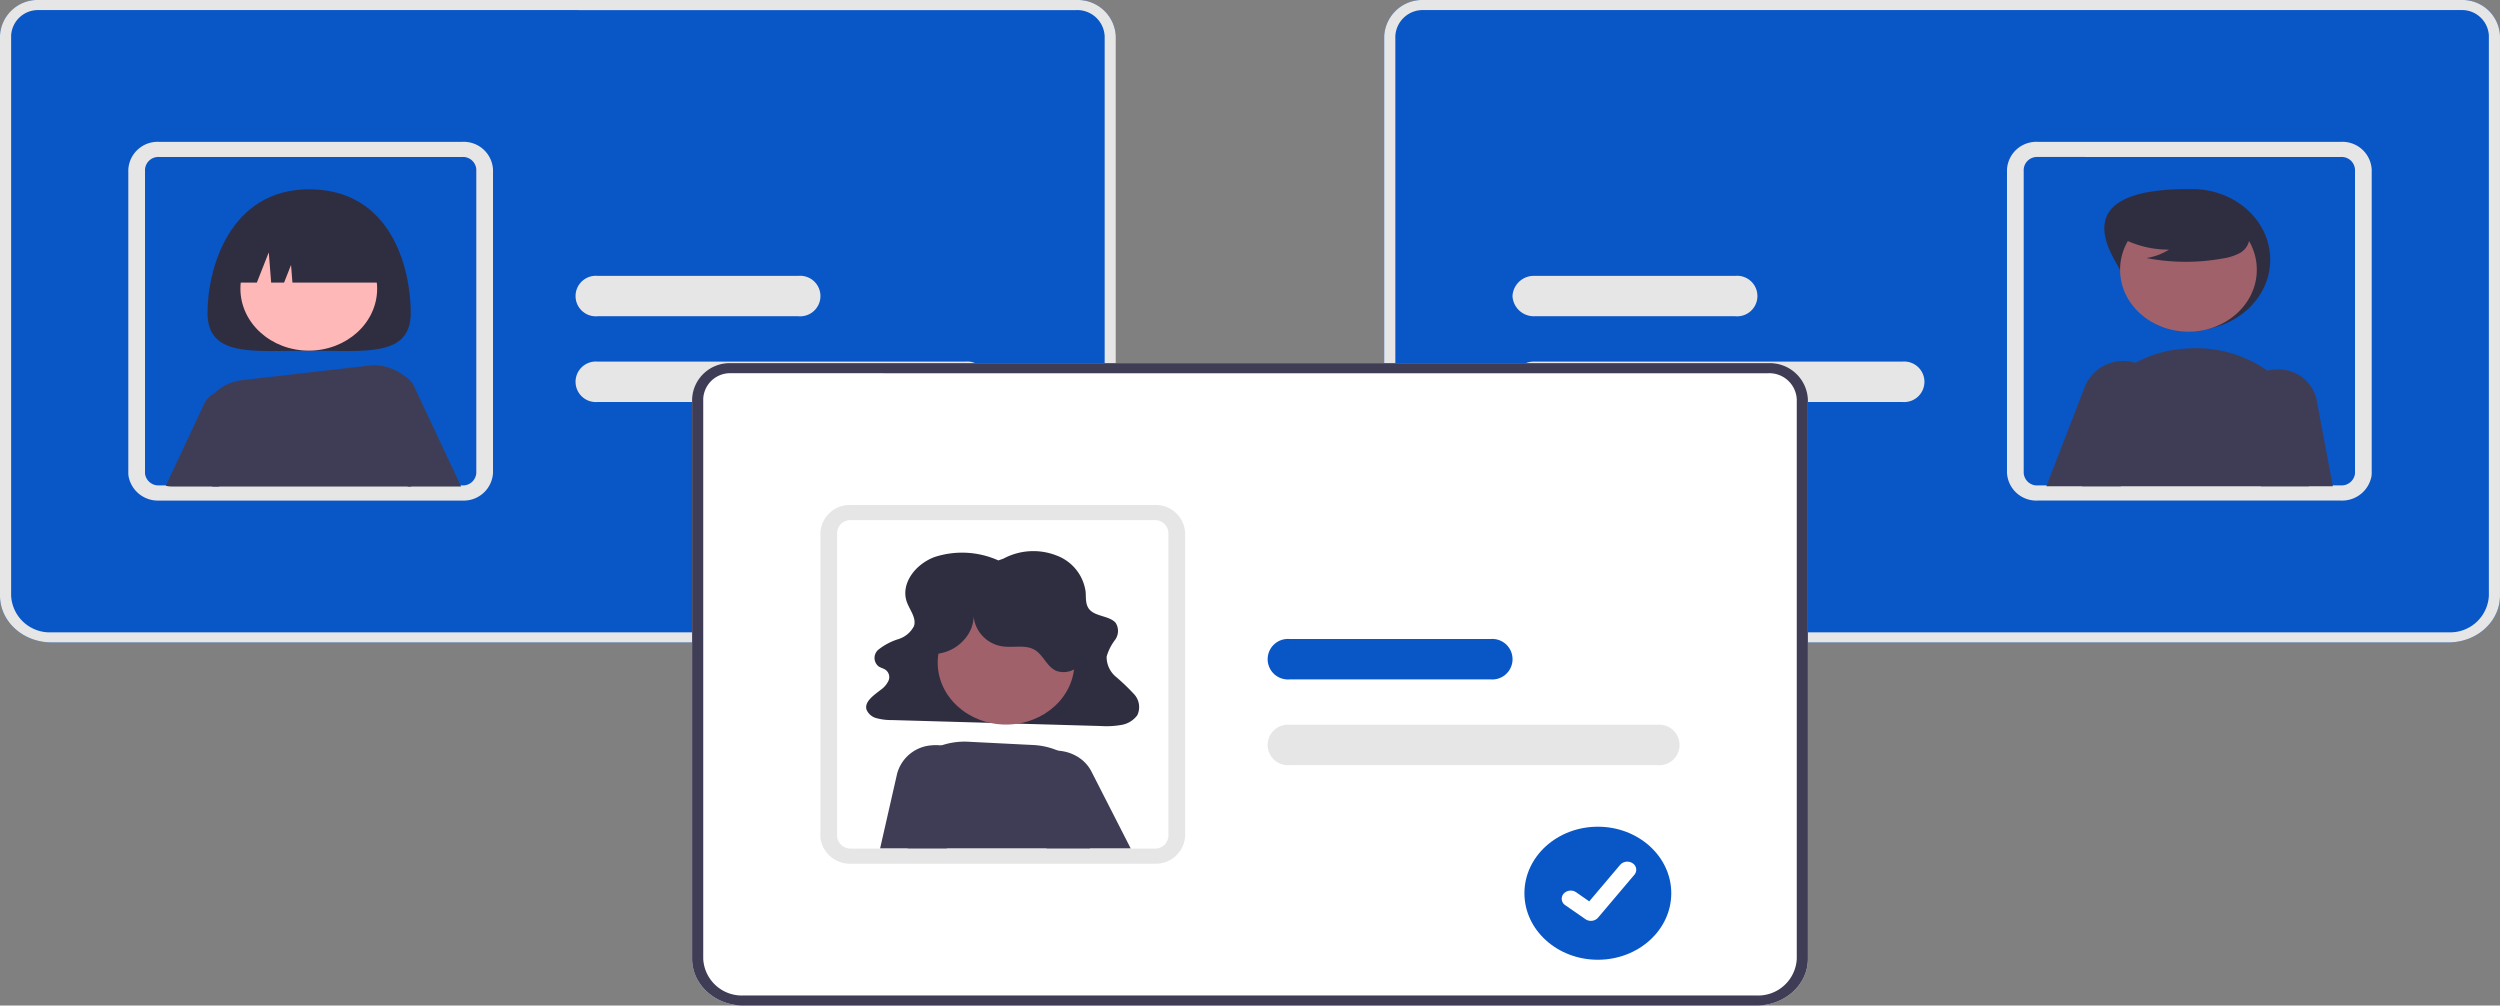 <svg id="undraw_Hire_re_gn5j" xmlns="http://www.w3.org/2000/svg" width="380.121" height="152.894" viewBox="0 0 380.121 152.894">
  <rect x="0" y="0" width="380.121" height="152.894" fill="#808080" stroke="none"/>
  <defs>
    <style>
      .cls-1 {
        fill: #0956c6;
      }

      .cls-2 {
        fill: #e6e6e6;
      }

      .cls-3 {
        fill: #2f2e41;
      }

      .cls-4 {
        fill: #3f3d56;
      }

      .cls-5 {
        fill: #ffb8b8;
      }

      .cls-6 {
        fill: #a0616a;
      }

      .cls-7 {
        fill: #fff;
      }
    </style>
  </defs>
  <path id="Path_46" data-name="Path 46" class="cls-1" d="M312.776,348.307H158.781c-4.322,0-7.825-3.178-7.83-7.094V256.031a5.71,5.71,0,0,1,5.963-5.4H314.555a5.794,5.794,0,0,1,6.051,5.482v85.1C320.6,345.129,317.1,348.3,312.776,348.307Z" transform="translate(-150.951 -250.629)"/>
  <path id="Path_47" data-name="Path 47" class="cls-2" d="M312.776,348.307H158.781c-4.322,0-7.825-3.178-7.83-7.094V256.031a5.71,5.71,0,0,1,5.963-5.4H314.555a5.794,5.794,0,0,1,6.051,5.482v85.1C320.6,345.129,317.1,348.3,312.776,348.307ZM156.914,252.163a4.089,4.089,0,0,0-4.27,3.868v85.183a5.877,5.877,0,0,0,6.137,5.56H312.776a5.877,5.877,0,0,0,6.137-5.56v-85.1a4.173,4.173,0,0,0-4.358-3.948Z" transform="translate(-150.951 -250.629)"/>
  <path id="Path_48" data-name="Path 48" class="cls-2" d="M247.84,361.419H201.7a4.534,4.534,0,0,1-4.616-3.667,3.471,3.471,0,0,1-.04-.551V311.093a4.458,4.458,0,0,1,4.656-4.218H247.84a4.458,4.458,0,0,1,4.656,4.218V357.2A4.458,4.458,0,0,1,247.84,361.419ZM201.7,309.176a2.026,2.026,0,0,0-2.116,1.917V357.2a1.483,1.483,0,0,0,.016.236,2.062,2.062,0,0,0,2.1,1.681H247.84a2.027,2.027,0,0,0,2.116-1.917V311.093a2.027,2.027,0,0,0-2.116-1.917Z" transform="translate(-177.534 -285.308)"/>
  <path id="Path_49" data-name="Path 49" class="cls-2" d="M416.953,400.16H361.084a3.082,3.082,0,1,1,0-6.135h55.869a3.083,3.083,0,1,1,0,6.135Z" transform="translate(-270.192 -339.041)"/>
  <path id="Path_50" data-name="Path 50" class="cls-2" d="M391.558,366.16H361.084a3.082,3.082,0,1,1,0-6.135h30.474a3.082,3.082,0,1,1,0,6.135Z" transform="translate(-270.192 -318.078)"/>
  <path id="Path_51" data-name="Path 51" class="cls-3" d="M256.4,344.484c0,6.777-6.917,5.752-15.449,5.752S225.5,351.26,225.5,344.484s3.379-18.789,15.449-18.789C253.434,325.7,256.4,337.707,256.4,344.484Z" transform="translate(-193.946 -296.912)"/>
  <path id="Path_52" data-name="Path 52" class="cls-4" d="M289.818,400.675a3.574,3.574,0,0,0-1.676-1.856,3.475,3.475,0,0,0-.474-.219,4.134,4.134,0,0,0-4.122.7,3.248,3.248,0,0,0-.949,3.7l6.154,12.673h8.105Z" transform="translate(-226.743 -341.698)"/>
  <path id="Path_53" data-name="Path 53" class="cls-4" d="M221.512,405.683a4.2,4.2,0,0,0-3.133-.082,3.643,3.643,0,0,0-2.153,2.064L210.5,419.878a3.659,3.659,0,0,0,.9.111h7.191l4.859-10A3.347,3.347,0,0,0,221.512,405.683Z" transform="translate(-185.293 -346.016)"/>
  <ellipse id="Ellipse_8" data-name="Ellipse 8" class="cls-5" cx="10.395" cy="9.418" rx="10.395" ry="9.418" transform="translate(36.554 34.477)"/>
  <path id="Path_54" data-name="Path 54" class="cls-4" d="M254.613,397.218c-.059-.05-.118-.1-.182-.15a7.225,7.225,0,0,0-5.4-1.522l-19.156,2.2c-3.648.409-6.277,3.371-5.934,6.687.262,2.676.686,6.055,1.363,9.49h30.262l1.113-11.718A5.841,5.841,0,0,0,254.613,397.218Z" transform="translate(-193.032 -339.947)"/>
  <path id="Path_55" data-name="Path 55" class="cls-3" d="M233.5,346.664h4.112l1.814-4.6.363,4.6h1.965l1.058-2.684.212,2.684h14.6c0-5.506-4.927-9.969-11-9.969H244.5C238.426,336.695,233.5,341.158,233.5,346.664Z" transform="translate(-198.56 -303.694)"/>
  <path id="Path_56" data-name="Path 56" class="cls-1" d="M648.211,341.213v-85.1a5.794,5.794,0,0,1,6.051-5.482H811.9a5.71,5.71,0,0,1,5.963,5.4v85.183c0,3.916-3.508,7.089-7.83,7.094H656.041C651.719,348.3,648.216,345.129,648.211,341.213Z" transform="translate(-437.745 -250.629)"/>
  <path id="Path_57" data-name="Path 57" class="cls-2" d="M648.211,341.213v-85.1a5.794,5.794,0,0,1,6.051-5.482H811.9a5.71,5.71,0,0,1,5.963,5.4v85.183c0,3.916-3.508,7.089-7.83,7.094H656.041C651.719,348.3,648.216,345.129,648.211,341.213Zm6.051-89.051a4.173,4.173,0,0,0-4.358,3.948v85.1a5.877,5.877,0,0,0,6.137,5.56H810.036a5.877,5.877,0,0,0,6.137-5.56V256.031a4.089,4.089,0,0,0-4.27-3.868Z" transform="translate(-437.745 -250.629)"/>
  <path id="Path_58" data-name="Path 58" class="cls-2" d="M871.938,357.2V311.093a4.458,4.458,0,0,1,4.656-4.218h46.143a4.458,4.458,0,0,1,4.656,4.218V357.2a3.452,3.452,0,0,1-.04.551,4.534,4.534,0,0,1-4.616,3.667H876.594a4.458,4.458,0,0,1-4.656-4.218Zm4.656-48.026a2.026,2.026,0,0,0-2.116,1.917V357.2a2.026,2.026,0,0,0,2.116,1.917h46.143a2.062,2.062,0,0,0,2.1-1.681,1.453,1.453,0,0,0,.016-.236V311.093a2.026,2.026,0,0,0-2.116-1.917Z" transform="translate(-566.779 -285.308)"/>
  <path id="Path_59" data-name="Path 59" class="cls-2" d="M694.3,397.093a3.242,3.242,0,0,1,3.386-3.068h55.869a3.082,3.082,0,1,1,0,6.135H697.688a3.242,3.242,0,0,1-3.386-3.068Z" transform="translate(-464.328 -339.041)"/>
  <path id="Path_60" data-name="Path 60" class="cls-2" d="M694.3,363.093a3.242,3.242,0,0,1,3.386-3.068h30.474a3.082,3.082,0,1,1,0,6.135H697.688A3.242,3.242,0,0,1,694.3,363.093Z" transform="translate(-464.328 -318.078)"/>
  <path id="Path_61" data-name="Path 61" class="cls-3" d="M908.422,336.335c2.967,5.285,5.306,10.736,11.851,10.736s11.851-4.807,11.851-10.736S926.818,325.6,920.273,325.6C913.622,325.523,902.9,326.5,908.422,336.335Z" transform="translate(-586.94 -296.85)"/>
  <ellipse id="Ellipse_9" data-name="Ellipse 9" class="cls-6" cx="10.395" cy="9.418" rx="10.395" ry="9.418" transform="translate(322.355 31.595)"/>
  <path id="Path_62" data-name="Path 62" class="cls-4" d="M928.344,393.946a17.567,17.567,0,0,0-2.18-1.825,18.939,18.939,0,0,0-12.016-3.374q-.26.011-.521.034a18.237,18.237,0,0,0-12.765,6.38,15.061,15.061,0,0,0-3.183,13.094c.114.479.216.962.313,1.446h34.461l.4-2.416A15.161,15.161,0,0,0,928.344,393.946Z" transform="translate(-581.4 -335.767)"/>
  <path id="Path_63" data-name="Path 63" class="cls-4" d="M966.881,401.654a5.893,5.893,0,0,0-5.9-4.525c-.055,0-.114,0-.169,0a6.661,6.661,0,0,0-1.392.176,5.97,5.97,0,0,0-3.662,2.54,5,5,0,0,0-.6,4.143l3.255,10.9h10.954Z" transform="translate(-614.66 -340.955)"/>
  <path id="Path_64" data-name="Path 64" class="cls-4" d="M903.053,396.725a5.6,5.6,0,0,0-1.731-1.871,6.061,6.061,0,0,0-1.7-.805,6.321,6.321,0,0,0-7.581,3.359l-5.959,15.411h11.309l5.769-11.335A4.95,4.95,0,0,0,903.053,396.725Z" transform="translate(-574.936 -338.883)"/>
  <path id="Path_65" data-name="Path 65" class="cls-3" d="M911.064,335.6a15.187,15.187,0,0,0,8.08,2.262,9.178,9.178,0,0,1-3.434,1.28,31.41,31.41,0,0,0,11.645.059,8.077,8.077,0,0,0,2.438-.759,2.84,2.84,0,0,0,1.5-1.823c.256-1.322-.882-2.524-2.064-3.333a16.5,16.5,0,0,0-12.792-2.316,7.215,7.215,0,0,0-3.789,1.94,2.9,2.9,0,0,0-.319,3.713Z" transform="translate(-589.345 -299.908)"/>
  <path id="Path_66" data-name="Path 66" class="cls-7" d="M561.406,492.307H407.411c-4.322,0-7.825-3.178-7.83-7.094V400.031a5.71,5.71,0,0,1,5.963-5.4H563.185a5.794,5.794,0,0,1,6.051,5.482v85.1C569.231,489.129,565.729,492.3,561.406,492.307Z" transform="translate(-294.348 -339.413)"/>
  <path id="Path_67" data-name="Path 67" class="cls-4" d="M561.406,492.307H407.411c-4.322,0-7.825-3.178-7.83-7.094V400.031a5.71,5.71,0,0,1,5.963-5.4H563.185a5.794,5.794,0,0,1,6.051,5.482v85.1C569.231,489.129,565.729,492.3,561.406,492.307ZM405.544,396.162a4.089,4.089,0,0,0-4.27,3.868v85.183a5.877,5.877,0,0,0,6.137,5.56H561.406a5.877,5.877,0,0,0,6.137-5.56v-85.1a4.173,4.173,0,0,0-4.358-3.948Z" transform="translate(-294.348 -339.413)"/>
  <path id="Path_68" data-name="Path 68" class="cls-2" d="M496.471,505.419H450.328a4.534,4.534,0,0,1-4.616-3.667,3.479,3.479,0,0,1-.04-.551V455.093a4.458,4.458,0,0,1,4.656-4.218h46.143a4.458,4.458,0,0,1,4.656,4.218V501.2A4.458,4.458,0,0,1,496.471,505.419Zm-46.143-52.244a2.027,2.027,0,0,0-2.116,1.917V501.2a1.487,1.487,0,0,0,.016.236,2.062,2.062,0,0,0,2.1,1.681h46.143a2.026,2.026,0,0,0,2.116-1.917V455.093a2.026,2.026,0,0,0-2.116-1.917Z" transform="translate(-320.931 -374.092)"/>
  <path id="Path_69" data-name="Path 69" class="cls-3" d="M482.216,470.585a13.465,13.465,0,0,0-9.748-.5c-3.056,1.176-5.14,4.192-4.152,6.86.448,1.21,1.469,2.4,1.071,3.622a3.988,3.988,0,0,1-2.422,2,9.279,9.279,0,0,0-2.954,1.557,1.643,1.643,0,0,0,.031,2.6c.312.19.7.281,1,.481a1.363,1.363,0,0,1,.493,1.619,3.469,3.469,0,0,1-1.207,1.438c-1.075.84-2.5,1.8-2.162,2.994a2.241,2.241,0,0,0,1.565,1.326,8.533,8.533,0,0,0,2.3.275l31.73.905a13.252,13.252,0,0,0,3.133-.159,3.742,3.742,0,0,0,2.46-1.5,2.891,2.891,0,0,0-.542-3.225,32.109,32.109,0,0,0-2.69-2.576,3.908,3.908,0,0,1-1.441-3.093,7.569,7.569,0,0,1,1.254-2.506,2.3,2.3,0,0,0,.135-2.6c-.862-1.065-2.932-.968-3.912-1.96-.74-.749-.6-1.827-.67-2.792a6.866,6.866,0,0,0-4.478-5.534,9.625,9.625,0,0,0-8.022.495Z" transform="translate(-330.418 -385.373)"/>
  <ellipse id="Ellipse_10" data-name="Ellipse 10" class="cls-6" cx="10.395" cy="9.418" rx="10.395" ry="9.418" transform="translate(142.577 91.334)"/>
  <path id="Path_70" data-name="Path 70" class="cls-4" d="M503.71,554.277a9.054,9.054,0,0,0-5.367-8.014c-.131-.065-.267-.123-.4-.18a10.842,10.842,0,0,0-3.729-.859l-9.9-.5a10.941,10.941,0,0,0-4.106.571q-.478.161-.935.368a10.011,10.011,0,0,0-2.59,1.668,8.689,8.689,0,0,0-2.988,6.879l.178,3.8,1.244,2.926h27.668a6.872,6.872,0,0,0,.889-1.219A5.593,5.593,0,0,0,503.71,554.277Z" transform="translate(-337.089 -431.945)"/>
  <path id="Path_71" data-name="Path 71" class="cls-4" d="M527.356,551.431a5.6,5.6,0,0,0-2.049-2.2,6.455,6.455,0,0,0-2.121-.836,6.811,6.811,0,0,0-.922-.119,6.558,6.558,0,0,0-1.82.142,5.929,5.929,0,0,0-4.054,3.071,5.014,5.014,0,0,0,.164,4.785l3.805,6.526.19.326h12.778Z" transform="translate(-361.412 -434.138)"/>
  <path id="Path_72" data-name="Path 72" class="cls-4" d="M478.331,546.694a6.581,6.581,0,0,0-3.4-.564,5.844,5.844,0,0,0-5.231,4.329l-2.578,11.331H477.2l1.883-.7,2.345-8.152A5.324,5.324,0,0,0,478.331,546.694Z" transform="translate(-333.301 -432.802)"/>
  <path id="Path_73" data-name="Path 73" class="cls-3" d="M483.713,490.917c3.283-.239,6.009-3.21,5.667-6.178a5.157,5.157,0,0,0,4.716,5.079c1.506.15,3.157-.262,4.468.426,1.452.762,1.916,2.613,3.429,3.272a3.38,3.38,0,0,0,4.039-1.547,5.35,5.35,0,0,0,.066-4.3,12.93,12.93,0,0,0-9.6-8.2,14.349,14.349,0,0,0-12.7,3.228,7.558,7.558,0,0,0-2.654,4.627,4.447,4.447,0,0,0,2.478,4.477Z" transform="translate(-341.376 -391.505)"/>
  <path id="Path_74" data-name="Path 74" class="cls-2" d="M665.583,544.16H609.714a3.082,3.082,0,1,1,0-6.135h55.869a3.082,3.082,0,1,1,0,6.135Z" transform="translate(-413.589 -427.826)"/>
  <path id="Path_75" data-name="Path 75" class="cls-1" d="M640.188,510.16H609.714a3.082,3.082,0,1,1,0-6.135h30.474a3.082,3.082,0,1,1,0,6.135Z" transform="translate(-413.589 -406.862)"/>
  <path id="Path_76" data-name="Path 76" class="cls-1" d="M709.747,578.449c-6.166,0-11.165,4.528-11.165,10.114s5,10.114,11.165,10.114h0c6.166,0,11.164-4.528,11.164-10.114s-5-10.114-11.164-10.114Z" transform="translate(-466.797 -452.749)"/>
  <path id="Path_395" data-name="Path 395" class="cls-7" d="M716.416,601.308a1.449,1.449,0,0,1-.815-.245l-.015-.01-3.07-2.128a1.161,1.161,0,0,1-.253-1.733,1.461,1.461,0,0,1,1.913-.229l1.989,1.382,4.7-5.554a1.46,1.46,0,0,1,1.912-.229h0l-.029.037.03-.037a1.161,1.161,0,0,1,.252,1.733l-5.527,6.53a1.42,1.42,0,0,1-1.085.482Z" transform="translate(-474.524 -461.294)"/>
</svg>
